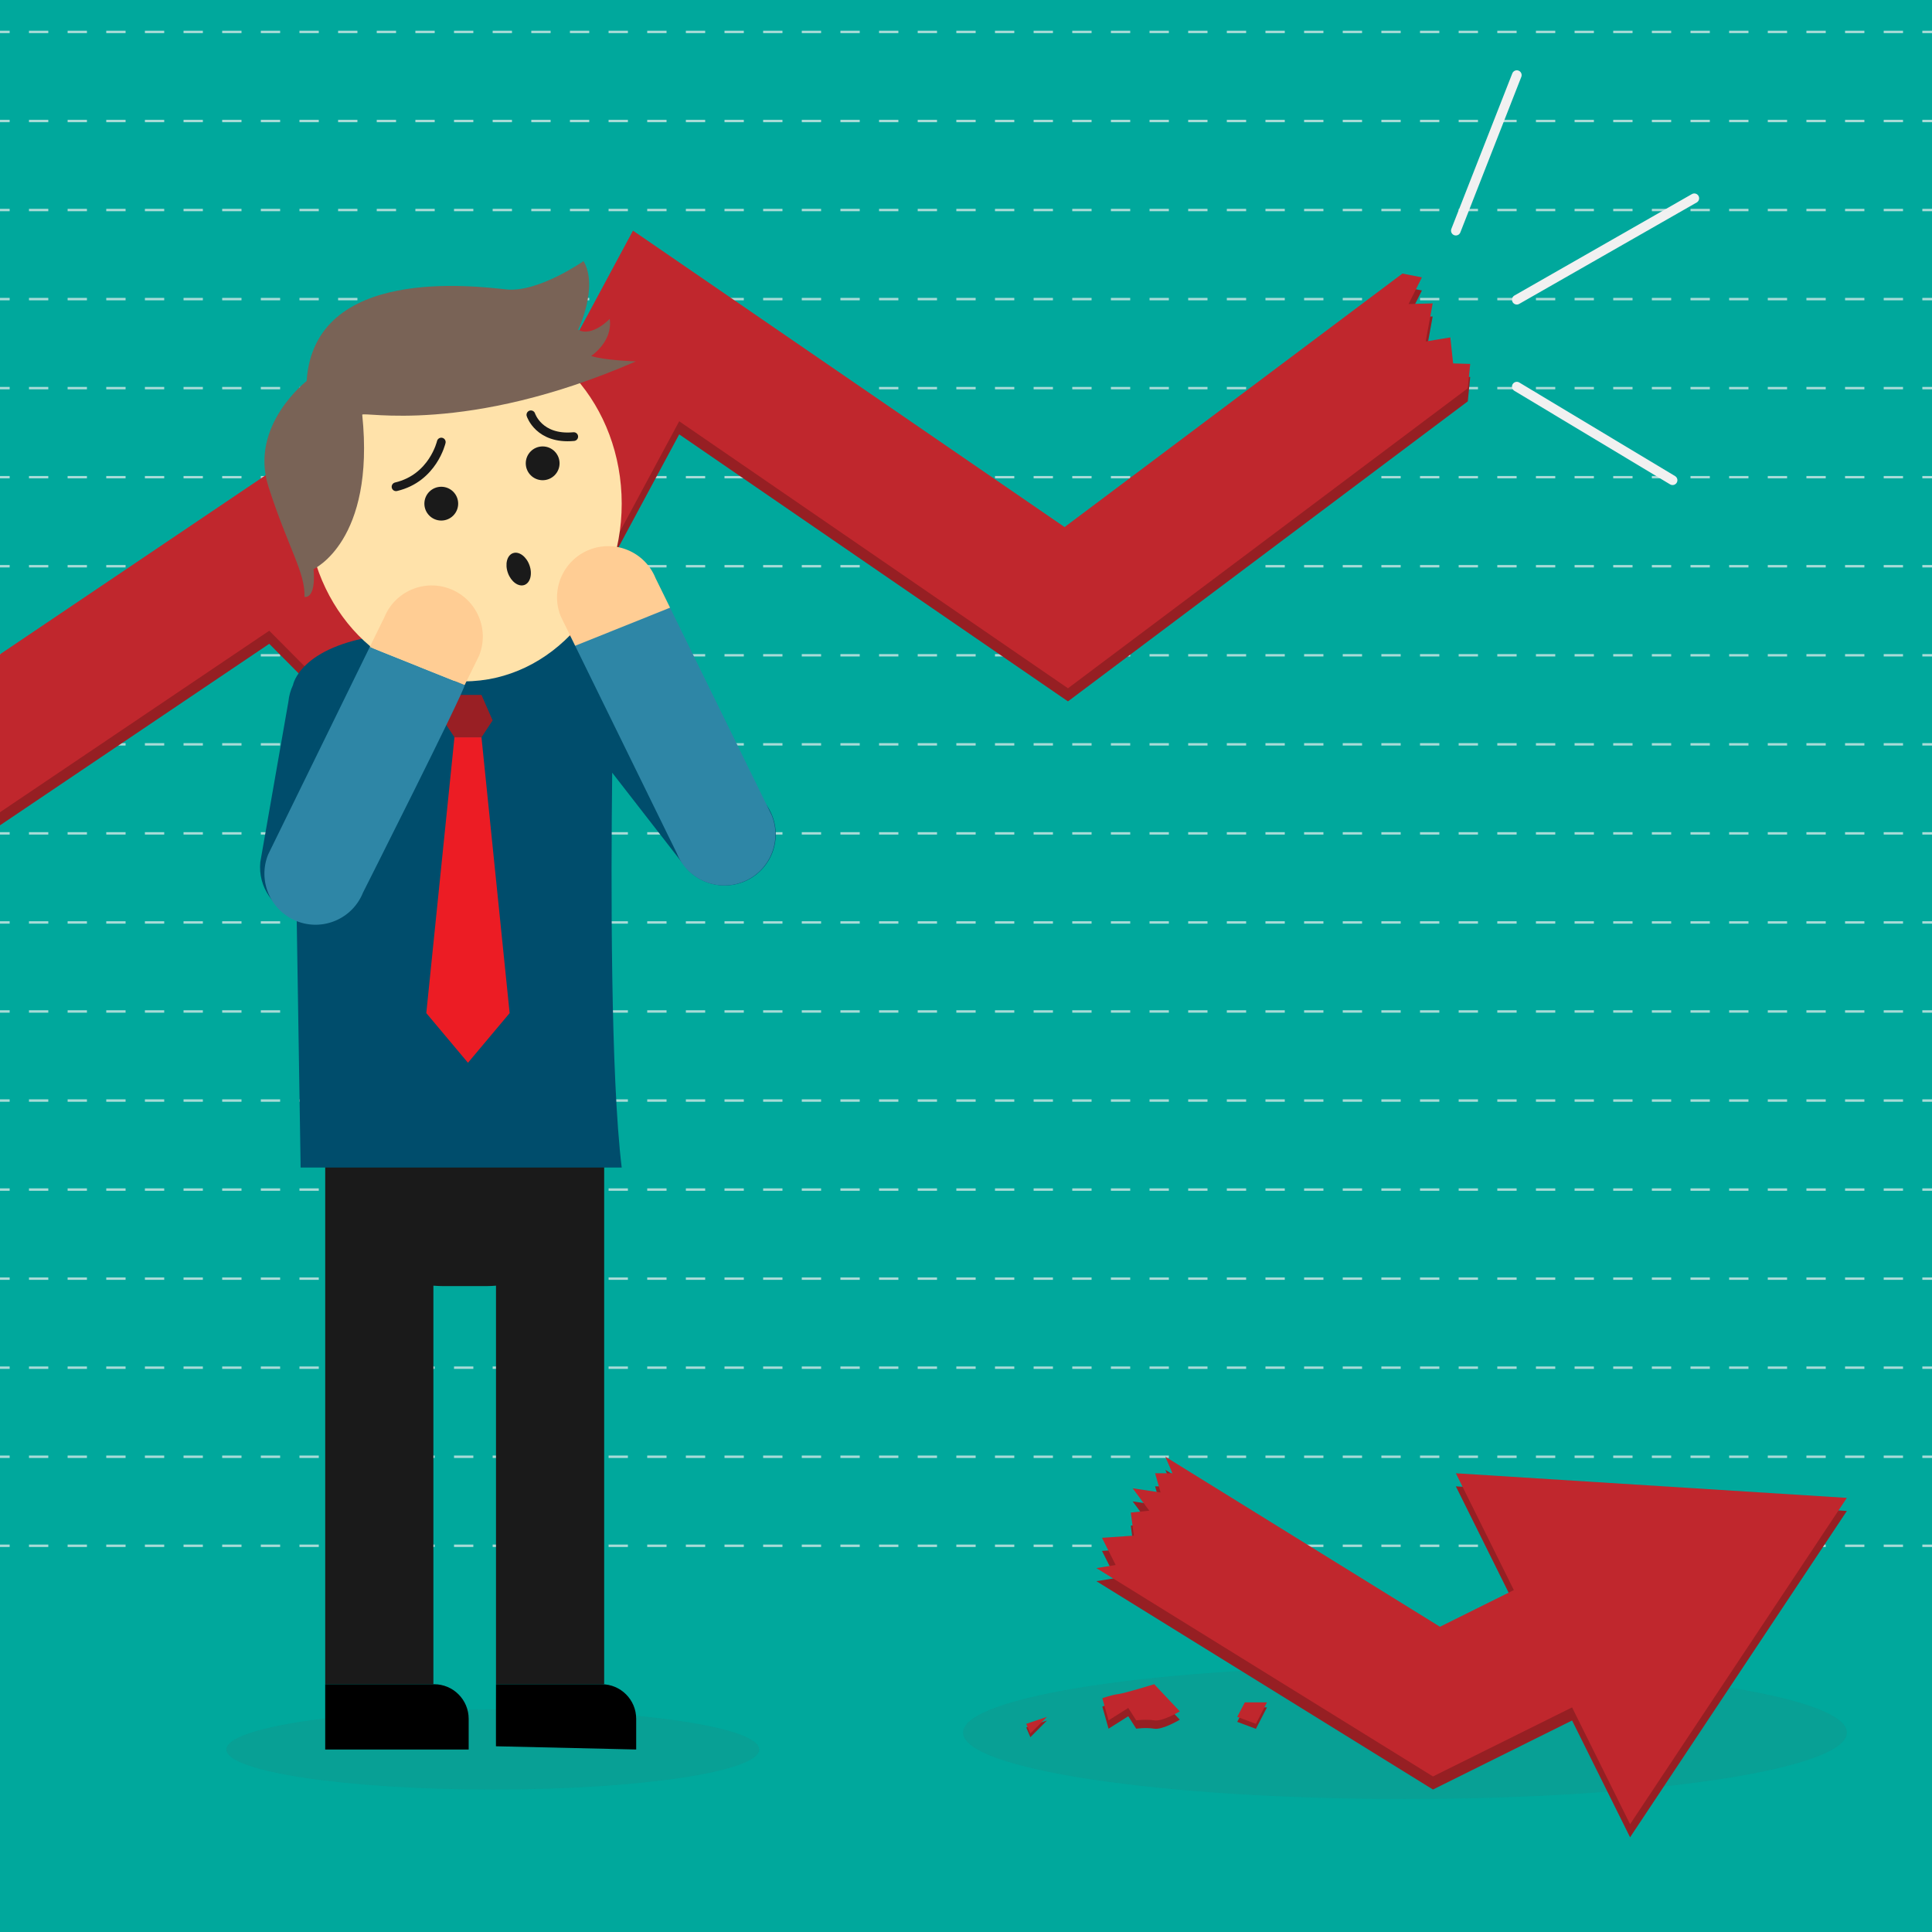 <svg xmlns:dc="http://purl.org/dc/elements/1.1/" xmlns:cc="http://creativecommons.org/ns#" xmlns:rdf="http://www.w3.org/1999/02/22-rdf-syntax-ns#" xmlns:svg="http://www.w3.org/2000/svg" xmlns="http://www.w3.org/2000/svg" viewBox="0 0 1000 1000" height="1000" width="1000" xml:space="preserve" version="1.1" id="svg2"><rect x="0" y="0" width="1000" height="1000" fill="#333333" stroke="none"/><defs id="defs6"><clipPath id="clipPath18" clipPathUnits="userSpaceOnUse"><path id="path20" d="M 0,800 800,800 800,0 0,0 0,800 Z"/></clipPath><clipPath id="clipPath26" clipPathUnits="userSpaceOnUse"><path id="path28" d="m 93.746,92.155 220.645,0 0,-33.164 -220.645,0 0,33.164 z"/></clipPath><clipPath id="clipPath42" clipPathUnits="userSpaceOnUse"><path id="path44" d="m 398.791,110.075 365.949,0 0,-55.004 -365.949,0 0,55.004 z"/></clipPath><clipPath id="clipPath70" clipPathUnits="userSpaceOnUse"><path id="path72" d="M 0,800 800,800 800,0 0,0 0,800 Z"/></clipPath><clipPath id="clipPath202" clipPathUnits="userSpaceOnUse"><path id="path204" d="m 0,160.422 800,0 0,-1 -800,0 0,1 z"/></clipPath><clipPath id="clipPath226" clipPathUnits="userSpaceOnUse"><path id="path228" d="m 0,197.296 800,0 0,-1 -800,0 0,1 z"/></clipPath><clipPath id="clipPath250" clipPathUnits="userSpaceOnUse"><path id="path252" d="m 0,234.17 800,0 0,-1 -800,0 0,1 z"/></clipPath><clipPath id="clipPath274" clipPathUnits="userSpaceOnUse"><path id="path276" d="m 0,271.044 800,0 0,-1 -800,0 0,1 z"/></clipPath><clipPath id="clipPath298" clipPathUnits="userSpaceOnUse"><path id="path300" d="m 0,307.918 800,0 0,-1 -800,0 0,1 z"/></clipPath><clipPath id="clipPath322" clipPathUnits="userSpaceOnUse"><path id="path324" d="m 0,344.792 800,0 0,-1 -800,0 0,1 z"/></clipPath><clipPath id="clipPath346" clipPathUnits="userSpaceOnUse"><path id="path348" d="m 0,381.666 800,0 0,-1 -800,0 0,1 z"/></clipPath><clipPath id="clipPath370" clipPathUnits="userSpaceOnUse"><path id="path372" d="m 0,418.54 800,0 0,-1 -800,0 0,1 z"/></clipPath><clipPath id="clipPath394" clipPathUnits="userSpaceOnUse"><path id="path396" d="m 0,455.414 800,0 0,-1 -800,0 0,1 z"/></clipPath><clipPath id="clipPath418" clipPathUnits="userSpaceOnUse"><path id="path420" d="m 0,492.288 800,0 0,-1 -800,0 0,1 z"/></clipPath><clipPath id="clipPath442" clipPathUnits="userSpaceOnUse"><path id="path444" d="m 0,529.162 800,0 0,-1 -800,0 0,1 z"/></clipPath><clipPath id="clipPath466" clipPathUnits="userSpaceOnUse"><path id="path468" d="m 0,566.036 800,0 0,-1 -800,0 0,1 z"/></clipPath><clipPath id="clipPath490" clipPathUnits="userSpaceOnUse"><path id="path492" d="m 0,602.91 800,0 0,-1 -800,0 0,1 z"/></clipPath><clipPath id="clipPath514" clipPathUnits="userSpaceOnUse"><path id="path516" d="m 0,639.784 800,0 0,-1 -800,0 0,1 z"/></clipPath><clipPath id="clipPath538" clipPathUnits="userSpaceOnUse"><path id="path540" d="m 0,676.658 800,0 0,-1 -800,0 0,1 z"/></clipPath><clipPath id="clipPath562" clipPathUnits="userSpaceOnUse"><path id="path564" d="m 0,713.532 800,0 0,-1 -800,0 0,1 z"/></clipPath><clipPath id="clipPath586" clipPathUnits="userSpaceOnUse"><path id="path588" d="m 0,750.406 800,0 0,-1 -800,0 0,1 z"/></clipPath><clipPath id="clipPath610" clipPathUnits="userSpaceOnUse"><path id="path612" d="m 0,787.28 800,0 0,-1 -800,0 0,1 z"/></clipPath><clipPath id="clipPath646" clipPathUnits="userSpaceOnUse"><path id="path648" d="M 0,800 800,800 800,0 0,0 0,800 Z"/></clipPath></defs><g transform="matrix(1.25,0,0,-1.25,0,1000)" id="g10"><path id="path12" style="fill:#00a89c;fill-opacity:1;fill-rule:nonzero;stroke:none" d="M 0,0 800,0 800,800 0,800 0,0 Z"/><g id="g14"><g clip-path="url(#clipPath18)" id="g16"><g id="g22"><g id="g24"/><g id="g30"><g style="opacity:0.1" id="g32" clip-path="url(#clipPath26)"><g id="g34" transform="translate(314.391,75.573)"><path id="path36" style="fill:#4d4d4d;fill-opacity:1;fill-rule:nonzero;stroke:none" d="m 0,0 c 0,-9.158 -49.393,-16.582 -110.322,-16.582 -60.929,0 -110.323,7.424 -110.323,16.582 0,9.158 49.394,16.582 110.323,16.582 C -49.393,16.582 0,9.158 0,0"/></g></g></g></g><g id="g38"><g id="g40"/><g id="g46"><g style="opacity:0.1" id="g48" clip-path="url(#clipPath42)"><g id="g50" transform="translate(764.74,82.573)"><path id="path52" style="fill:#4d4d4d;fill-opacity:1;fill-rule:nonzero;stroke:none" d="m 0,0 c 0,-15.189 -81.92,-27.502 -182.975,-27.502 -101.053,0 -182.975,12.313 -182.975,27.502 0,15.189 81.922,27.502 182.975,27.502 C -81.92,27.502 0,15.189 0,0"/></g></g></g></g></g></g><g transform="translate(602.837,704.499)" id="g54"><path id="path56" style="fill:none;stroke:#f1f1f1;stroke-width:4;stroke-linecap:round;stroke-linejoin:miter;stroke-miterlimit:10;stroke-dasharray:none;stroke-opacity:1" d="M 0,0 25.242,64.393"/></g><g transform="translate(628.079,675.896)" id="g58"><path id="path60" style="fill:none;stroke:#f1f1f1;stroke-width:4;stroke-linecap:round;stroke-linejoin:miter;stroke-miterlimit:10;stroke-dasharray:none;stroke-opacity:1" d="M 0,0 73.496,41.998"/></g><g transform="translate(628.079,639.898)" id="g62"><path id="path64" style="fill:none;stroke:#f1f1f1;stroke-width:4;stroke-linecap:round;stroke-linejoin:miter;stroke-miterlimit:10;stroke-dasharray:none;stroke-opacity:1" d="M 0,0 64.497,-38.746"/></g><g id="g66"><g clip-path="url(#clipPath70)" id="g68"><g id="g198"><g id="g200"/><g id="g206"><g style="opacity:0.7" id="g208" clip-path="url(#clipPath202)"><g id="g210" transform="translate(0,159.922)"><path id="path212" style="fill:none;stroke:#f1f1f1;stroke-width:1;stroke-linecap:butt;stroke-linejoin:miter;stroke-miterlimit:10;stroke-dasharray:none;stroke-opacity:1" d="M 0,0 4,0"/></g><g id="g214" transform="translate(12,159.922)"><path id="path216" style="fill:none;stroke:#f1f1f1;stroke-width:1;stroke-linecap:butt;stroke-linejoin:miter;stroke-miterlimit:10;stroke-dasharray:8, 8;stroke-dashoffset:0;stroke-opacity:1" d="M 0,0 780,0"/></g><g id="g218" transform="translate(796,159.922)"><path id="path220" style="fill:none;stroke:#f1f1f1;stroke-width:1;stroke-linecap:butt;stroke-linejoin:miter;stroke-miterlimit:10;stroke-dasharray:none;stroke-opacity:1" d="M 0,0 4,0"/></g></g></g></g><g id="g222"><g id="g224"/><g id="g230"><g style="opacity:0.7" id="g232" clip-path="url(#clipPath226)"><g id="g234" transform="translate(0,196.796)"><path id="path236" style="fill:none;stroke:#f1f1f1;stroke-width:1;stroke-linecap:butt;stroke-linejoin:miter;stroke-miterlimit:10;stroke-dasharray:none;stroke-opacity:1" d="M 0,0 4,0"/></g><g id="g238" transform="translate(12,196.796)"><path id="path240" style="fill:none;stroke:#f1f1f1;stroke-width:1;stroke-linecap:butt;stroke-linejoin:miter;stroke-miterlimit:10;stroke-dasharray:8, 8;stroke-dashoffset:0;stroke-opacity:1" d="M 0,0 780,0"/></g><g id="g242" transform="translate(796,196.796)"><path id="path244" style="fill:none;stroke:#f1f1f1;stroke-width:1;stroke-linecap:butt;stroke-linejoin:miter;stroke-miterlimit:10;stroke-dasharray:none;stroke-opacity:1" d="M 0,0 4,0"/></g></g></g></g><g id="g246"><g id="g248"/><g id="g254"><g style="opacity:0.7" id="g256" clip-path="url(#clipPath250)"><g id="g258" transform="translate(0,233.67)"><path id="path260" style="fill:none;stroke:#f1f1f1;stroke-width:1;stroke-linecap:butt;stroke-linejoin:miter;stroke-miterlimit:10;stroke-dasharray:none;stroke-opacity:1" d="M 0,0 4,0"/></g><g id="g262" transform="translate(12,233.67)"><path id="path264" style="fill:none;stroke:#f1f1f1;stroke-width:1;stroke-linecap:butt;stroke-linejoin:miter;stroke-miterlimit:10;stroke-dasharray:8, 8;stroke-dashoffset:0;stroke-opacity:1" d="M 0,0 780,0"/></g><g id="g266" transform="translate(796,233.67)"><path id="path268" style="fill:none;stroke:#f1f1f1;stroke-width:1;stroke-linecap:butt;stroke-linejoin:miter;stroke-miterlimit:10;stroke-dasharray:none;stroke-opacity:1" d="M 0,0 4,0"/></g></g></g></g><g id="g270"><g id="g272"/><g id="g278"><g style="opacity:0.7" id="g280" clip-path="url(#clipPath274)"><g id="g282" transform="translate(0,270.544)"><path id="path284" style="fill:none;stroke:#f1f1f1;stroke-width:1;stroke-linecap:butt;stroke-linejoin:miter;stroke-miterlimit:10;stroke-dasharray:none;stroke-opacity:1" d="M 0,0 4,0"/></g><g id="g286" transform="translate(12,270.544)"><path id="path288" style="fill:none;stroke:#f1f1f1;stroke-width:1;stroke-linecap:butt;stroke-linejoin:miter;stroke-miterlimit:10;stroke-dasharray:8, 8;stroke-dashoffset:0;stroke-opacity:1" d="M 0,0 780,0"/></g><g id="g290" transform="translate(796,270.544)"><path id="path292" style="fill:none;stroke:#f1f1f1;stroke-width:1;stroke-linecap:butt;stroke-linejoin:miter;stroke-miterlimit:10;stroke-dasharray:none;stroke-opacity:1" d="M 0,0 4,0"/></g></g></g></g><g id="g294"><g id="g296"/><g id="g302"><g style="opacity:0.7" id="g304" clip-path="url(#clipPath298)"><g id="g306" transform="translate(0,307.418)"><path id="path308" style="fill:none;stroke:#f1f1f1;stroke-width:1;stroke-linecap:butt;stroke-linejoin:miter;stroke-miterlimit:10;stroke-dasharray:none;stroke-opacity:1" d="M 0,0 4,0"/></g><g id="g310" transform="translate(12,307.418)"><path id="path312" style="fill:none;stroke:#f1f1f1;stroke-width:1;stroke-linecap:butt;stroke-linejoin:miter;stroke-miterlimit:10;stroke-dasharray:8, 8;stroke-dashoffset:0;stroke-opacity:1" d="M 0,0 780,0"/></g><g id="g314" transform="translate(796,307.418)"><path id="path316" style="fill:none;stroke:#f1f1f1;stroke-width:1;stroke-linecap:butt;stroke-linejoin:miter;stroke-miterlimit:10;stroke-dasharray:none;stroke-opacity:1" d="M 0,0 4,0"/></g></g></g></g><g id="g318"><g id="g320"/><g id="g326"><g style="opacity:0.7" id="g328" clip-path="url(#clipPath322)"><g id="g330" transform="translate(0,344.292)"><path id="path332" style="fill:none;stroke:#f1f1f1;stroke-width:1;stroke-linecap:butt;stroke-linejoin:miter;stroke-miterlimit:10;stroke-dasharray:none;stroke-opacity:1" d="M 0,0 4,0"/></g><g id="g334" transform="translate(12,344.292)"><path id="path336" style="fill:none;stroke:#f1f1f1;stroke-width:1;stroke-linecap:butt;stroke-linejoin:miter;stroke-miterlimit:10;stroke-dasharray:8, 8;stroke-dashoffset:0;stroke-opacity:1" d="M 0,0 780,0"/></g><g id="g338" transform="translate(796,344.292)"><path id="path340" style="fill:none;stroke:#f1f1f1;stroke-width:1;stroke-linecap:butt;stroke-linejoin:miter;stroke-miterlimit:10;stroke-dasharray:none;stroke-opacity:1" d="M 0,0 4,0"/></g></g></g></g><g id="g342"><g id="g344"/><g id="g350"><g style="opacity:0.7" id="g352" clip-path="url(#clipPath346)"><g id="g354" transform="translate(0,381.166)"><path id="path356" style="fill:none;stroke:#f1f1f1;stroke-width:1;stroke-linecap:butt;stroke-linejoin:miter;stroke-miterlimit:10;stroke-dasharray:none;stroke-opacity:1" d="M 0,0 4,0"/></g><g id="g358" transform="translate(12,381.166)"><path id="path360" style="fill:none;stroke:#f1f1f1;stroke-width:1;stroke-linecap:butt;stroke-linejoin:miter;stroke-miterlimit:10;stroke-dasharray:8, 8;stroke-dashoffset:0;stroke-opacity:1" d="M 0,0 780,0"/></g><g id="g362" transform="translate(796,381.166)"><path id="path364" style="fill:none;stroke:#f1f1f1;stroke-width:1;stroke-linecap:butt;stroke-linejoin:miter;stroke-miterlimit:10;stroke-dasharray:none;stroke-opacity:1" d="M 0,0 4,0"/></g></g></g></g><g id="g366"><g id="g368"/><g id="g374"><g style="opacity:0.7" id="g376" clip-path="url(#clipPath370)"><g id="g378" transform="translate(0,418.04)"><path id="path380" style="fill:none;stroke:#f1f1f1;stroke-width:1;stroke-linecap:butt;stroke-linejoin:miter;stroke-miterlimit:10;stroke-dasharray:none;stroke-opacity:1" d="M 0,0 4,0"/></g><g id="g382" transform="translate(12,418.04)"><path id="path384" style="fill:none;stroke:#f1f1f1;stroke-width:1;stroke-linecap:butt;stroke-linejoin:miter;stroke-miterlimit:10;stroke-dasharray:8, 8;stroke-dashoffset:0;stroke-opacity:1" d="M 0,0 780,0"/></g><g id="g386" transform="translate(796,418.04)"><path id="path388" style="fill:none;stroke:#f1f1f1;stroke-width:1;stroke-linecap:butt;stroke-linejoin:miter;stroke-miterlimit:10;stroke-dasharray:none;stroke-opacity:1" d="M 0,0 4,0"/></g></g></g></g><g id="g390"><g id="g392"/><g id="g398"><g style="opacity:0.7" id="g400" clip-path="url(#clipPath394)"><g id="g402" transform="translate(0,454.914)"><path id="path404" style="fill:none;stroke:#f1f1f1;stroke-width:1;stroke-linecap:butt;stroke-linejoin:miter;stroke-miterlimit:10;stroke-dasharray:none;stroke-opacity:1" d="M 0,0 4,0"/></g><g id="g406" transform="translate(12,454.914)"><path id="path408" style="fill:none;stroke:#f1f1f1;stroke-width:1;stroke-linecap:butt;stroke-linejoin:miter;stroke-miterlimit:10;stroke-dasharray:8, 8;stroke-dashoffset:0;stroke-opacity:1" d="M 0,0 780,0"/></g><g id="g410" transform="translate(796,454.914)"><path id="path412" style="fill:none;stroke:#f1f1f1;stroke-width:1;stroke-linecap:butt;stroke-linejoin:miter;stroke-miterlimit:10;stroke-dasharray:none;stroke-opacity:1" d="M 0,0 4,0"/></g></g></g></g><g id="g414"><g id="g416"/><g id="g422"><g style="opacity:0.7" id="g424" clip-path="url(#clipPath418)"><g id="g426" transform="translate(0,491.788)"><path id="path428" style="fill:none;stroke:#f1f1f1;stroke-width:1;stroke-linecap:butt;stroke-linejoin:miter;stroke-miterlimit:10;stroke-dasharray:none;stroke-opacity:1" d="M 0,0 4,0"/></g><g id="g430" transform="translate(12,491.788)"><path id="path432" style="fill:none;stroke:#f1f1f1;stroke-width:1;stroke-linecap:butt;stroke-linejoin:miter;stroke-miterlimit:10;stroke-dasharray:8, 8;stroke-dashoffset:0;stroke-opacity:1" d="M 0,0 780,0"/></g><g id="g434" transform="translate(796,491.788)"><path id="path436" style="fill:none;stroke:#f1f1f1;stroke-width:1;stroke-linecap:butt;stroke-linejoin:miter;stroke-miterlimit:10;stroke-dasharray:none;stroke-opacity:1" d="M 0,0 4,0"/></g></g></g></g><g id="g438"><g id="g440"/><g id="g446"><g style="opacity:0.7" id="g448" clip-path="url(#clipPath442)"><g id="g450" transform="translate(0,528.662)"><path id="path452" style="fill:none;stroke:#f1f1f1;stroke-width:1;stroke-linecap:butt;stroke-linejoin:miter;stroke-miterlimit:10;stroke-dasharray:none;stroke-opacity:1" d="M 0,0 4,0"/></g><g id="g454" transform="translate(12,528.662)"><path id="path456" style="fill:none;stroke:#f1f1f1;stroke-width:1;stroke-linecap:butt;stroke-linejoin:miter;stroke-miterlimit:10;stroke-dasharray:8, 8;stroke-dashoffset:0;stroke-opacity:1" d="M 0,0 780,0"/></g><g id="g458" transform="translate(796,528.662)"><path id="path460" style="fill:none;stroke:#f1f1f1;stroke-width:1;stroke-linecap:butt;stroke-linejoin:miter;stroke-miterlimit:10;stroke-dasharray:none;stroke-opacity:1" d="M 0,0 4,0"/></g></g></g></g><g id="g462"><g id="g464"/><g id="g470"><g style="opacity:0.7" id="g472" clip-path="url(#clipPath466)"><g id="g474" transform="translate(0,565.536)"><path id="path476" style="fill:none;stroke:#f1f1f1;stroke-width:1;stroke-linecap:butt;stroke-linejoin:miter;stroke-miterlimit:10;stroke-dasharray:none;stroke-opacity:1" d="M 0,0 4,0"/></g><g id="g478" transform="translate(12,565.536)"><path id="path480" style="fill:none;stroke:#f1f1f1;stroke-width:1;stroke-linecap:butt;stroke-linejoin:miter;stroke-miterlimit:10;stroke-dasharray:8, 8;stroke-dashoffset:0;stroke-opacity:1" d="M 0,0 780,0"/></g><g id="g482" transform="translate(796,565.536)"><path id="path484" style="fill:none;stroke:#f1f1f1;stroke-width:1;stroke-linecap:butt;stroke-linejoin:miter;stroke-miterlimit:10;stroke-dasharray:none;stroke-opacity:1" d="M 0,0 4,0"/></g></g></g></g><g id="g486"><g id="g488"/><g id="g494"><g style="opacity:0.7" id="g496" clip-path="url(#clipPath490)"><g id="g498" transform="translate(0,602.41)"><path id="path500" style="fill:none;stroke:#f1f1f1;stroke-width:1;stroke-linecap:butt;stroke-linejoin:miter;stroke-miterlimit:10;stroke-dasharray:none;stroke-opacity:1" d="M 0,0 4,0"/></g><g id="g502" transform="translate(12,602.41)"><path id="path504" style="fill:none;stroke:#f1f1f1;stroke-width:1;stroke-linecap:butt;stroke-linejoin:miter;stroke-miterlimit:10;stroke-dasharray:8, 8;stroke-dashoffset:0;stroke-opacity:1" d="M 0,0 780,0"/></g><g id="g506" transform="translate(796,602.41)"><path id="path508" style="fill:none;stroke:#f1f1f1;stroke-width:1;stroke-linecap:butt;stroke-linejoin:miter;stroke-miterlimit:10;stroke-dasharray:none;stroke-opacity:1" d="M 0,0 4,0"/></g></g></g></g><g id="g510"><g id="g512"/><g id="g518"><g style="opacity:0.7" id="g520" clip-path="url(#clipPath514)"><g id="g522" transform="translate(0,639.284)"><path id="path524" style="fill:none;stroke:#f1f1f1;stroke-width:1;stroke-linecap:butt;stroke-linejoin:miter;stroke-miterlimit:10;stroke-dasharray:none;stroke-opacity:1" d="M 0,0 4,0"/></g><g id="g526" transform="translate(12,639.284)"><path id="path528" style="fill:none;stroke:#f1f1f1;stroke-width:1;stroke-linecap:butt;stroke-linejoin:miter;stroke-miterlimit:10;stroke-dasharray:8, 8;stroke-dashoffset:0;stroke-opacity:1" d="M 0,0 780,0"/></g><g id="g530" transform="translate(796,639.284)"><path id="path532" style="fill:none;stroke:#f1f1f1;stroke-width:1;stroke-linecap:butt;stroke-linejoin:miter;stroke-miterlimit:10;stroke-dasharray:none;stroke-opacity:1" d="M 0,0 4,0"/></g></g></g></g><g id="g534"><g id="g536"/><g id="g542"><g style="opacity:0.7" id="g544" clip-path="url(#clipPath538)"><g id="g546" transform="translate(0,676.158)"><path id="path548" style="fill:none;stroke:#f1f1f1;stroke-width:1;stroke-linecap:butt;stroke-linejoin:miter;stroke-miterlimit:10;stroke-dasharray:none;stroke-opacity:1" d="M 0,0 4,0"/></g><g id="g550" transform="translate(12,676.158)"><path id="path552" style="fill:none;stroke:#f1f1f1;stroke-width:1;stroke-linecap:butt;stroke-linejoin:miter;stroke-miterlimit:10;stroke-dasharray:8, 8;stroke-dashoffset:0;stroke-opacity:1" d="M 0,0 780,0"/></g><g id="g554" transform="translate(796,676.158)"><path id="path556" style="fill:none;stroke:#f1f1f1;stroke-width:1;stroke-linecap:butt;stroke-linejoin:miter;stroke-miterlimit:10;stroke-dasharray:none;stroke-opacity:1" d="M 0,0 4,0"/></g></g></g></g><g id="g558"><g id="g560"/><g id="g566"><g style="opacity:0.7" id="g568" clip-path="url(#clipPath562)"><g id="g570" transform="translate(0,713.032)"><path id="path572" style="fill:none;stroke:#f1f1f1;stroke-width:1;stroke-linecap:butt;stroke-linejoin:miter;stroke-miterlimit:10;stroke-dasharray:none;stroke-opacity:1" d="M 0,0 4,0"/></g><g id="g574" transform="translate(12,713.032)"><path id="path576" style="fill:none;stroke:#f1f1f1;stroke-width:1;stroke-linecap:butt;stroke-linejoin:miter;stroke-miterlimit:10;stroke-dasharray:8, 8;stroke-dashoffset:0;stroke-opacity:1" d="M 0,0 780,0"/></g><g id="g578" transform="translate(796,713.032)"><path id="path580" style="fill:none;stroke:#f1f1f1;stroke-width:1;stroke-linecap:butt;stroke-linejoin:miter;stroke-miterlimit:10;stroke-dasharray:none;stroke-opacity:1" d="M 0,0 4,0"/></g></g></g></g><g id="g582"><g id="g584"/><g id="g590"><g style="opacity:0.7" id="g592" clip-path="url(#clipPath586)"><g id="g594" transform="translate(0,749.906)"><path id="path596" style="fill:none;stroke:#f1f1f1;stroke-width:1;stroke-linecap:butt;stroke-linejoin:miter;stroke-miterlimit:10;stroke-dasharray:none;stroke-opacity:1" d="M 0,0 4,0"/></g><g id="g598" transform="translate(12,749.906)"><path id="path600" style="fill:none;stroke:#f1f1f1;stroke-width:1;stroke-linecap:butt;stroke-linejoin:miter;stroke-miterlimit:10;stroke-dasharray:8, 8;stroke-dashoffset:0;stroke-opacity:1" d="M 0,0 780,0"/></g><g id="g602" transform="translate(796,749.906)"><path id="path604" style="fill:none;stroke:#f1f1f1;stroke-width:1;stroke-linecap:butt;stroke-linejoin:miter;stroke-miterlimit:10;stroke-dasharray:none;stroke-opacity:1" d="M 0,0 4,0"/></g></g></g></g><g id="g606"><g id="g608"/><g id="g614"><g style="opacity:0.7" id="g616" clip-path="url(#clipPath610)"><g id="g618" transform="translate(0,786.78)"><path id="path620" style="fill:none;stroke:#f1f1f1;stroke-width:1;stroke-linecap:butt;stroke-linejoin:miter;stroke-miterlimit:10;stroke-dasharray:none;stroke-opacity:1" d="M 0,0 4,0"/></g><g id="g622" transform="translate(12,786.78)"><path id="path624" style="fill:none;stroke:#f1f1f1;stroke-width:1;stroke-linecap:butt;stroke-linejoin:miter;stroke-miterlimit:10;stroke-dasharray:8, 8;stroke-dashoffset:0;stroke-opacity:1" d="M 0,0 780,0"/></g><g id="g626" transform="translate(796,786.78)"><path id="path628" style="fill:none;stroke:#f1f1f1;stroke-width:1;stroke-linecap:butt;stroke-linejoin:miter;stroke-miterlimit:10;stroke-dasharray:none;stroke-opacity:1" d="M 0,0 4,0"/></g></g></g></g></g></g><g transform="translate(178.274,543.129)" id="g630"><path id="path632" style="fill:#961f23;fill-opacity:1;fill-rule:nonzero;stroke:none" d="m 0,0 -59.909,60.322 -118.365,-79.797 0,-65.404 111.491,75.162 79.889,-80.438 89.863,167.166 160.979,-110.567 165.557,124.232 1.003,10.083 -7.071,0.207 -1.164,10.766 -10.194,-1.674 2.889,15.764 -9.985,-0.262 5.519,11.035 -8.064,1.571 L 262.549,33.195 83.83,155.946 0,0 Z"/></g><g transform="translate(593.361,58.991)" id="g634"><path id="path636" style="fill:#961f23;fill-opacity:1;fill-rule:nonzero;stroke:none" d="m 0,0 -139.361,86.271 7.974,1.279 -5.658,11.255 13.191,0.912 -1.27,9.554 7.663,0.772 -6.888,9.267 11.557,-1.724 -2.262,7.953 7.186,0 -2.948,6.842 L 2.899,61.984 54.75,87.726 78.864,39.15 0,0 Z"/></g><g transform="translate(674.98,39.212)" id="g638"><path id="path640" style="fill:#961f23;fill-opacity:1;fill-rule:nonzero;stroke:none" d="M 0,0 89.761,135.123 -72.143,145.318 0,0 Z"/></g><g id="g642"><g clip-path="url(#clipPath646)" id="g644"><g transform="translate(477.935,99.151)" id="g650"><path id="path652" style="fill:#961f23;fill-opacity:1;fill-rule:nonzero;stroke:none" d="m 0,0 c 0,0 -12.317,-3.798 -14.896,-4.083 -2.578,-0.287 -6.59,-1.719 -6.59,-1.719 l 2.579,-9.167 8.165,5.156 3.294,-5.156 c 0,0 4.01,0.573 7.448,0 3.437,-0.572 10.6,3.726 10.6,3.726 L 0,0 Z"/></g><g transform="translate(515.461,93.018)" id="g654"><path id="path656" style="fill:#961f23;fill-opacity:1;fill-rule:nonzero;stroke:none" d="M 0,0 -3.152,-6.004 4.584,-8.89 9.165,0 0,0 Z"/></g><g transform="translate(424.938,84.69)" id="g658"><path id="path660" style="fill:#961f23;fill-opacity:1;fill-rule:nonzero;stroke:none" d="M 0,0 1.72,-4.011 8.593,2.887 0,0 Z"/></g><g transform="translate(601.711,649.519)" id="g662"><path id="path664" style="fill:#c0272d;fill-opacity:1;fill-rule:nonzero;stroke:none" d="m 0,0 -1.164,10.766 -10.193,-1.674 2.888,15.763 -9.985,-0.262 5.518,11.035 -8.063,1.572 -139.89,-104.971 -178.717,122.75 -83.831,-155.946 -59.908,60.321 -118.366,-79.796 0,-65.404 111.491,75.162 79.889,-80.438 89.863,167.166 160.98,-110.567 L 6.068,-10.29 7.07,-0.208 0,0 Z"/></g><g transform="translate(593.361,64.414)" id="g666"><path id="path668" style="fill:#c0272d;fill-opacity:1;fill-rule:nonzero;stroke:none" d="m 0,0 -139.361,86.271 7.974,1.28 -5.658,11.254 13.191,0.912 -1.27,9.554 7.663,0.772 -6.888,9.267 11.557,-1.724 -2.262,7.953 7.186,0 -2.948,6.843 L 2.899,61.984 54.75,87.726 78.864,39.15 0,0 Z"/></g><g transform="translate(674.98,44.635)" id="g670"><path id="path672" style="fill:#c0272d;fill-opacity:1;fill-rule:nonzero;stroke:none" d="M 0,0 89.761,135.123 -72.143,145.318 0,0 Z"/></g><g transform="translate(477.935,102.599)" id="g674"><path id="path676" style="fill:#c0272d;fill-opacity:1;fill-rule:nonzero;stroke:none" d="m 0,0 c 0,0 -12.317,-3.798 -14.896,-4.083 -2.578,-0.286 -6.59,-1.718 -6.59,-1.718 l 2.579,-9.167 8.165,5.156 3.294,-5.156 c 0,0 4.01,0.572 7.448,0 3.437,-0.572 10.6,3.724 10.6,3.724 L 0,0 Z"/></g><g transform="translate(515.461,95.089)" id="g678"><path id="path680" style="fill:#c0272d;fill-opacity:1;fill-rule:nonzero;stroke:none" d="M 0,0 -3.152,-6.004 4.584,-8.891 9.165,0 0,0 Z"/></g><g transform="translate(424.938,86.198)" id="g682"><path id="path684" style="fill:#c0272d;fill-opacity:1;fill-rule:nonzero;stroke:none" d="M 0,0 1.72,-4.011 8.593,2.887 0,0 Z"/></g><g transform="translate(201.366,386.812)" id="g686"><path id="path688" style="fill:#1a1a1a;fill-opacity:1;fill-rule:nonzero;stroke:none" d="m 0,0 -17.896,0 c -26.957,0 -48.808,-21.852 -48.808,-48.809 l 0,-21.743 0,-213.662 44.796,0 0,165.032 c 1.325,-0.108 2.66,-0.178 4.012,-0.178 l 17.896,0 c 1.352,0 2.688,0.07 4.012,0.178 l 0,-165.032 44.796,0 0,213.662 0,21.743 C 48.808,-21.852 26.956,0 0,0"/></g><g transform="translate(315.754,468.712)" id="g690"><path id="path692" style="fill:#004d6c;fill-opacity:1;fill-rule:nonzero;stroke:none" d="m 0,0 -41.388,53.266 c -6.479,7.162 -16.737,8.846 -24.999,4.796 -15.201,20.75 -62.256,14.19 -91.44,10.187 -33.866,-4.645 -36.597,-20.595 -36.602,-20.622 -0.991,-2.116 -1.666,-4.422 -1.909,-6.879 l -11.633,-66.446 c -1.017,-10.275 5.501,-19.552 15.055,-22.367 l 1.646,-104.097 132.951,0 c -4.615,38.004 -4.473,117.656 -3.938,163.49 l 30.866,-39.724 c 7.839,-8.666 21.224,-9.34 29.892,-1.497 C 7.17,-22.054 7.84,-8.668 0,0"/></g><g transform="translate(199.371,512.252)" id="g694"><path id="path696" style="fill:#991f24;fill-opacity:1;fill-rule:nonzero;stroke:none" d="m 0,0 -11.19,0 -4.609,-10.56 4.609,-6.994 5.595,0 5.595,0 4.609,6.994 L 0,0 Z"/></g><g transform="translate(199.371,494.698)" id="g698"><path id="path700" style="fill:#ec1c24;fill-opacity:1;fill-rule:nonzero;stroke:none" d="M 0,0 -11.19,0 -22.851,-114.201 -5.595,-134.764 11.66,-114.201 0,0 Z"/></g><g transform="translate(194.068,75.573)" id="g702"><path id="path704" style="fill:#000000;fill-opacity:1;fill-rule:nonzero;stroke:none" d="m 0,0 0,12.7 c 0,7.912 -6.415,14.325 -14.326,14.325 l -45.08,0 0,-14.325 0,-12.7 L 0,0 Z"/></g><g transform="translate(263.432,75.573)" id="g706"><path id="path708" style="fill:#000000;fill-opacity:1;fill-rule:nonzero;stroke:none" d="m 0,0 0,12.7 c 0,7.912 -6.415,14.325 -14.326,14.325 l -43.728,0 c 0,0 -0.017,-5.079 -0.017,-12.991 l 0,-12.7 L 0,0 Z"/></g><g transform="translate(257.435,591.446)" id="g710"><path id="path712" style="fill:#ffe2aa;fill-opacity:1;fill-rule:nonzero;stroke:none" d="m 0,0 c 0,-40.638 -29.205,-73.583 -65.232,-73.583 -36.027,0 -65.231,32.945 -65.231,73.583 0,40.64 29.204,73.583 65.231,73.583 C -29.205,73.583 0,40.64 0,0"/></g><g transform="translate(189.72,591.446)" id="g714"><path id="path716" style="fill:#1a1a1a;fill-opacity:1;fill-rule:nonzero;stroke:none" d="m 0,0 c 0,-3.863 -3.133,-6.996 -6.997,-6.996 -3.864,0 -6.997,3.133 -6.997,6.996 0,3.866 3.133,6.998 6.997,6.998 C -3.133,6.998 0,3.866 0,0"/></g><g transform="translate(231.703,608.15)" id="g718"><path id="path720" style="fill:#1a1a1a;fill-opacity:1;fill-rule:nonzero;stroke:none" d="m 0,0 c 0,-3.864 -3.132,-6.998 -6.997,-6.998 -3.864,0 -6.997,3.134 -6.997,6.998 0,3.865 3.133,6.998 6.997,6.998 C -3.132,6.998 0,3.865 0,0"/></g><g transform="translate(219.234,565.969)" id="g722"><path id="path724" style="fill:#1a1a1a;fill-opacity:1;fill-rule:nonzero;stroke:none" d="M 0,0 C 1.31,-3.637 0.374,-7.303 -2.088,-8.191 -4.552,-9.077 -7.611,-6.85 -8.92,-3.213 -10.23,0.422 -9.294,4.089 -6.832,4.975 -4.369,5.863 -1.31,3.635 0,0"/></g><g transform="translate(182.724,616.954)" id="g726"><path id="path728" style="fill:none;stroke:#1a1a1a;stroke-width:3.615;stroke-linecap:round;stroke-linejoin:miter;stroke-miterlimit:10;stroke-dasharray:none;stroke-opacity:1" d="M 0,0 C 0,0 -3.386,-14.9 -18.735,-18.51"/></g><g transform="translate(219.826,628.24)" id="g730"><path id="path732" style="fill:none;stroke:#1a1a1a;stroke-width:3.615;stroke-linecap:round;stroke-linejoin:miter;stroke-miterlimit:10;stroke-dasharray:none;stroke-opacity:1" d="M 0,0 C 0,0 3.3,-10.384 17.745,-9.028"/></g><g transform="translate(149.994,628.24)" id="g734"><path id="path736" style="fill:#796356;fill-opacity:1;fill-rule:nonzero;stroke:none" d="m 0,0 c -0.167,1.621 42.888,-8.578 113.311,22.12 0,0 -13.544,0.452 -18.51,2.257 0,0 9.03,5.867 7.675,15.349 0,0 -7.223,-7.674 -13.092,-4.514 0,0 8.577,17.605 2.257,28.44 0,0 -18.683,-13.089 -31.913,-11.736 -13.23,1.354 -79.591,9.933 -82.75,-37.92 0,0 -23.926,-18.514 -15.801,-43.792 8.127,-25.277 15.348,-35.66 14.897,-45.591 0,0 4.842,-1.36 3.776,11.51 0,0 25.567,11.509 20.15,63.877"/></g><g transform="translate(153.118,532.102)" id="g738"><path id="path740" style="fill:#2e86a6;fill-opacity:1;fill-rule:nonzero;stroke:none" d="m 0,0 -42.102,-85.969 c -4.354,-10.846 0.911,-23.17 11.76,-27.523 10.847,-4.354 23.17,0.912 27.523,11.759 0,0 42.086,83.387 42.102,85.968 L 0,0 Z"/></g><g transform="translate(192.401,516.338)" id="g742"><path id="path744" style="fill:#ffcd94;fill-opacity:1;fill-rule:nonzero;stroke:none" d="M 0,0 5.994,12.195 C 10.348,23.042 5.083,35.364 -5.765,39.717 -16.614,44.07 -28.936,38.806 -33.29,27.959 L -39.283,15.765 0,0 Z"/></g><g transform="translate(319.563,462.403)" id="g746"><path id="path748" style="fill:#2e86a6;fill-opacity:1;fill-rule:nonzero;stroke:none" d="m 0,0 -42.102,85.969 -41.099,-12.1 43.917,-89.634 C -34.93,-26.611 -22.607,-31.877 -11.76,-27.523 -0.911,-23.17 4.354,-10.846 0,0"/></g><g transform="translate(238.178,532.607)" id="g750"><path id="path752" style="fill:#ffcd94;fill-opacity:1;fill-rule:nonzero;stroke:none" d="M 0,0 -5.994,12.195 C -10.347,23.041 -5.082,35.363 5.765,39.717 16.614,44.07 28.937,38.806 33.29,27.959 L 39.284,15.765 0,0 Z"/></g></g></g></g></svg>